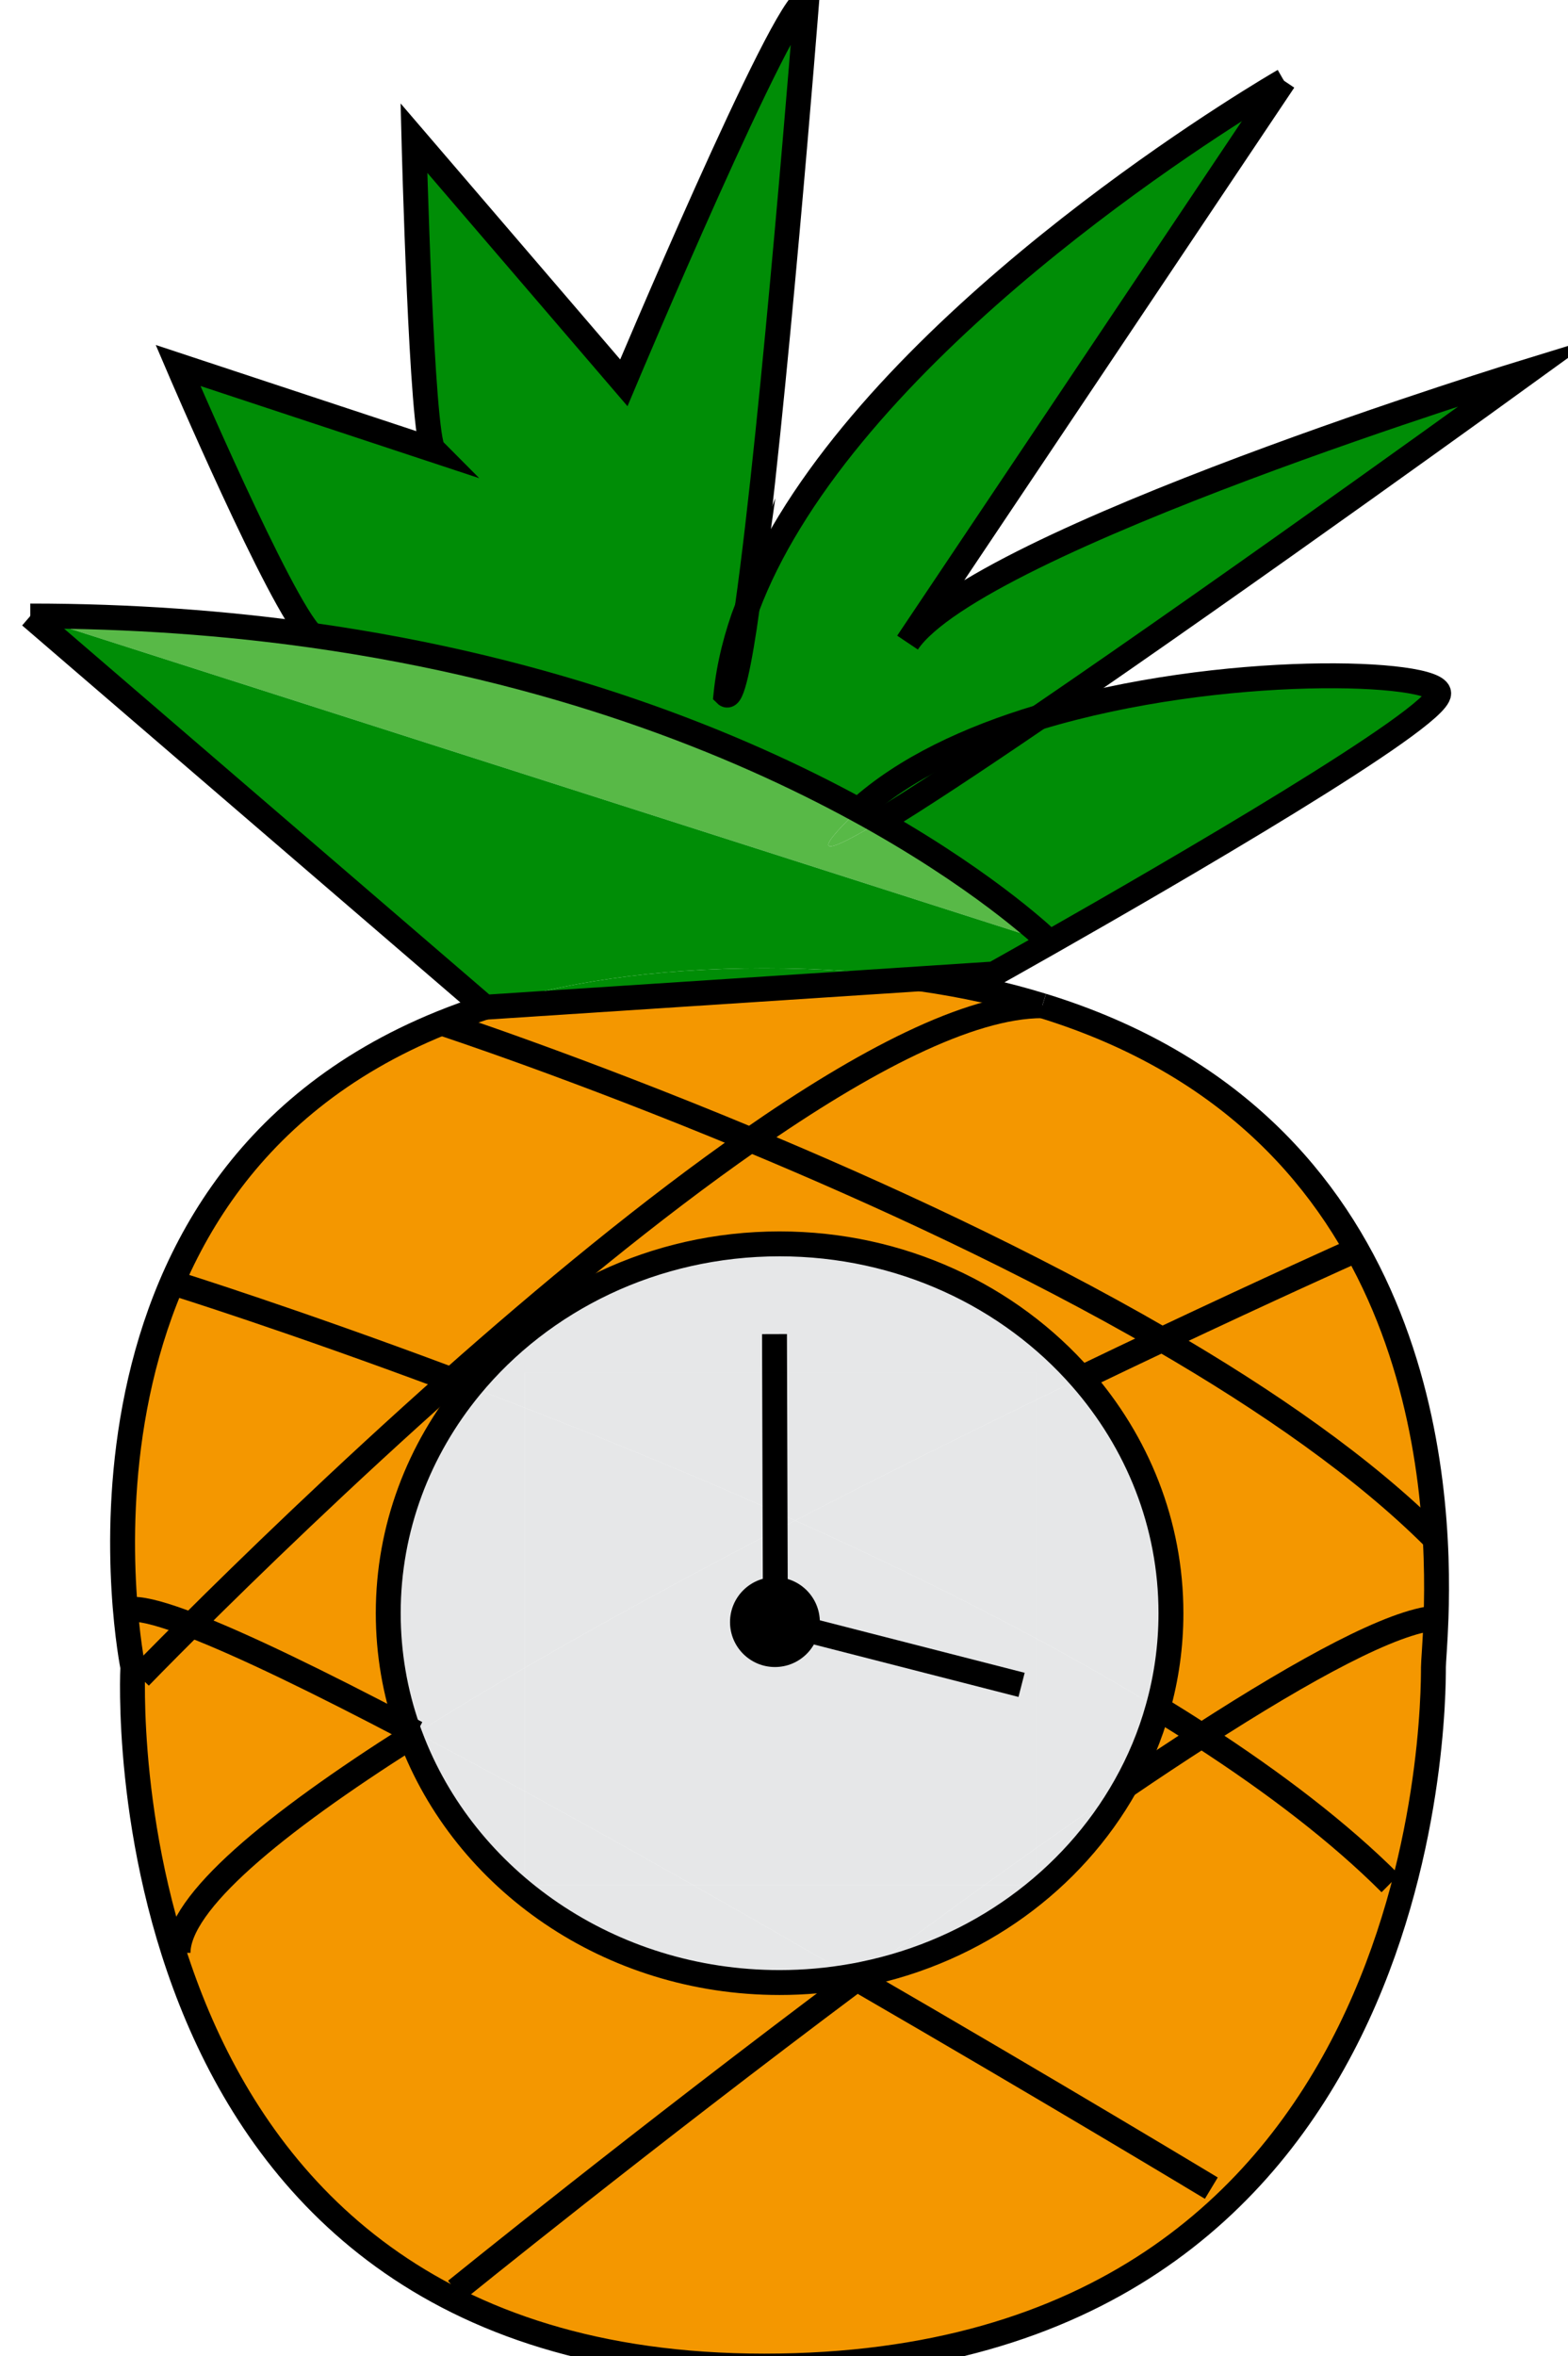 <?xml version="1.0" encoding="utf-8"?>
<!-- Generator: Adobe Illustrator 24.2.0, SVG Export Plug-In . SVG Version: 6.00 Build 0)  -->
<svg version="1.1" id="lines" xmlns="http://www.w3.org/2000/svg" xmlns:xlink="http://www.w3.org/1999/xlink" x="0px" y="0px"
	 viewBox="0 0 314.94 472.93" style="enable-background:new 0 0 314.94 472.93;" xml:space="preserve">
<style type="text/css">
	.st0{fill:#008D06;}
	.st1{fill:#58B947;}
	.st2{fill:#E6E7E8;}
	.st3{fill:#F49700;}
	.st4{fill:none;stroke:#000000;stroke-width:5;stroke-miterlimit:10;}
</style>
<g id="XMLID_1_">
	<g>
		<path class="st0" d="M210.85,189.17c0,0-11.28-11.12-34.21-24.2c7.7-4.64,19.09-12.18,32-20.98c36.79-11.07,80.33-9.41,80.33-4.81
			C288.97,144.22,234.84,175.54,210.85,189.17z"/>
		<path class="st1" d="M63.58,128.12c4.78,0.87-57.5-4.47-57.5-4.47c20.41,0,39.25,1.43,56.55,3.86
			C63,127.86,63.32,128.07,63.58,128.12z"/>
		<path class="st2" d="M159.72,305.21c-18.53,9.58-37.27,19.67-54.38,29.6v-52.25C122.22,289.1,140.85,296.73,159.72,305.21z"/>
		<path class="st2" d="M232.56,342.86c-1.53,5.49-3.73,10.74-6.5,15.65c-5.81,3.95-11.79,8.1-17.84,12.39v-41.96
			C216.61,333.45,224.78,338.1,232.56,342.86z"/>
		<path class="st2" d="M226.06,358.51c-10.66,18.96-29.79,33.03-52.63,37.72c8-5.96,16.17-11.97,24.3-17.83h10.49v-7.5
			C214.27,366.61,220.25,362.46,226.06,358.51z"/>
		<path class="st2" d="M105.34,282.56v52.25c-7.6,4.41-14.88,8.79-21.67,13.08c-0.6-0.31-1.19-0.63-1.78-0.93
			c-2.54-7.28-3.91-15.07-3.91-23.15c0-17.11,6.15-32.87,16.48-45.42C97.99,279.72,101.62,281.11,105.34,282.56z"/>
		<path class="st0" d="M97.42,202.18c15.34-4.94,33.83-7.82,56.1-7.82c11.36,0,21.77,0.74,31.31,2.11L97.42,202.18z"/>
		<path class="st3" d="M173.43,396.23c-0.44,0.34-0.89,0.67-1.33,1c-0.32-0.19-0.63-0.37-0.95-0.56
			C171.91,396.54,172.67,396.4,173.43,396.23z"/>
		<path class="st3" d="M232.56,342.86c2.99,1.83,5.92,3.67,8.78,5.53c-4.92,3.16-10.03,6.55-15.28,10.12
			C228.83,353.6,231.03,348.35,232.56,342.86z"/>
		<path class="st1" d="M6.08,123.65c0,0,62.28,5.34,57.5,4.47c-0.26-0.05-0.58-0.26-0.95-0.61c48.77,6.85,85.23,21.7,109.79,35.11
			c-0.66,0.58-1.3,1.19-1.92,1.81c-7.71,7.71-4,6.64,6.14,0.54c22.93,13.08,34.21,24.2,34.21,24.2L6.08,123.65z"/>
		<path class="st0" d="M87.05,90.31c-2.39-2.39-3.91-62.59-3.91-62.59l42.16,49.12c0,0,32.3-76.84,36.75-76.84
			c0,0-6.62,84.23-11.93,121.8c-2.21,5.82-3.7,11.71-4.31,17.61c1.16,1.15,2.67-6,4.31-17.61c2.17-5.74,5.03-11.41,8.43-16.97
			c29.38-48.18,98.25-88.01,99.33-88.63l-75.6,112.79c13.76-20.53,124.81-54.54,124.81-54.54s-57,41.28-98.45,69.54
			c-13.96,4.19-26.95,10.22-36.22,18.63c-24.56-13.41-61.02-28.26-109.79-35.11c-6.29-6.02-26.87-54.15-26.87-54.15L87.05,90.31z"/>
		<path class="st3" d="M184.83,196.47c8.91,1.27,17.06,3.1,24.52,5.4c-14.68,0-35.86,11.1-58.6,26.93
			c-35.13-14.63-62.08-23.45-62.08-23.45c2.79-1.13,5.7-2.19,8.74-3.17h0.01L184.83,196.47z"/>
		<path class="st3" d="M172.1,397.23c0.44-0.33,0.89-0.66,1.33-1c22.84-4.69,41.97-18.76,52.63-37.72
			c5.25-3.57,10.36-6.96,15.28-10.12c21.04-13.57,38.45-22.97,47.09-23.62c-0.18,5.25-0.52,8.77-0.52,9.88
			c0,7.91,0,140.29-134.39,140.29c-134.38,0-126.84-140.29-126.84-140.29s-19.57-96.24,61.99-129.3c0,0,26.95,8.82,62.08,23.45
			c-19.92,13.86-41.05,31.35-60.04,48.18c-22,19.5-41.14,38.11-52.29,49.21c10.38,3.99,25.74,11.47,43.47,20.77
			c0.19,0.56,0.4,1.12,0.61,1.67c10.82,28.74,39.9,49.32,74.08,49.32c4.98,0,9.85-0.44,14.57-1.28
			C171.47,396.86,171.78,397.04,172.1,397.23z"/>
		<path class="st3" d="M83.67,347.89c-0.39,0.24-0.78,0.49-1.17,0.74c-0.21-0.55-0.42-1.11-0.61-1.67
			C82.48,347.26,83.07,347.58,83.67,347.89z"/>
		<path class="st2" d="M171.15,396.67c-4.72,0.84-9.59,1.28-14.57,1.28c-34.18,0-63.26-20.58-74.08-49.32
			c0.39-0.25,0.78-0.5,1.17-0.74c6.93,3.65,14.21,7.56,21.67,11.64v18.87h33.89C150.08,384.55,160.86,390.73,171.15,396.67z"/>
		<path class="st0" d="M153.52,194.36c-22.27,0-40.76,2.88-56.1,7.82h-0.01L6.08,123.65l204.77,65.52
			c-6.83,3.88-11.22,6.33-11.22,6.33l-14.8,0.97C175.29,195.1,164.88,194.36,153.52,194.36z"/>
		<path class="st3" d="M233.4,268.89c-5.05,2.39-10.48,4.97-16.2,7.73c-14.42-16.46-36.22-26.94-60.62-26.94
			c-25.26,0-47.74,11.24-62.12,28.71c-1.27-0.48-2.52-0.95-3.75-1.41c18.99-16.83,40.12-34.32,60.04-48.18
			C176.38,239.46,206.36,253.22,233.4,268.89z"/>
		<path class="st2" d="M208.22,328.94v41.96c-3.48,2.46-6.98,4.97-10.49,7.5h-58.5c-11.38-6.44-22.85-12.84-33.89-18.87v-24.72
			c17.11-9.93,35.85-20.02,54.38-29.6C176.04,312.54,192.53,320.5,208.22,328.94z"/>
		<path class="st1" d="M176.64,164.97c-10.14,6.1-13.85,7.17-6.14-0.54c0.62-0.62,1.26-1.23,1.92-1.81
			C173.87,163.41,175.28,164.19,176.64,164.97z"/>
		<path class="st0" d="M150.12,121.8c-1.64,11.61-3.15,18.76-4.31,17.61C146.42,133.51,147.91,127.62,150.12,121.8z"/>
		<path class="st2" d="M139.23,378.4h58.5c-8.13,5.86-16.3,11.87-24.3,17.83c-0.76,0.17-1.52,0.31-2.28,0.44
			C160.86,390.73,150.08,384.55,139.23,378.4z"/>
		<path class="st2" d="M208.22,370.9v7.5h-10.49C201.24,375.87,204.74,373.36,208.22,370.9z"/>
		<path class="st2" d="M208.22,275.52v5.43c-15.07,7.31-31.7,15.57-48.5,24.26c-18.87-8.48-37.5-16.11-54.38-22.65v-7.04H208.22z"/>
		<path class="st2" d="M156.58,249.68c24.4,0,46.2,10.48,60.62,26.94c-2.92,1.4-5.92,2.84-8.98,4.33v-5.43H105.34v7.04
			c-3.72-1.45-7.35-2.84-10.88-4.17C108.84,260.92,131.32,249.68,156.58,249.68z"/>
		<path class="st2" d="M235.19,323.81c0,6.58-0.91,12.97-2.63,19.05c-7.78-4.76-15.95-9.41-24.34-13.92v-47.99
			c3.06-1.49,6.06-2.93,8.98-4.33C228.44,289.44,235.19,305.88,235.19,323.81z"/>
		<path class="st2" d="M139.23,378.4h-33.89v-18.87C116.38,365.56,127.85,371.96,139.23,378.4z"/>
		<path class="st3" d="M90.71,276.98c1.23,0.46,2.48,0.93,3.75,1.41c-10.33,12.55-16.48,28.31-16.48,45.42
			c0,8.08,1.37,15.87,3.91,23.15c-17.73-9.3-33.09-16.78-43.47-20.77C49.57,315.09,68.71,296.48,90.71,276.98z"/>
		<path class="st2" d="M208.22,280.95v47.99c-15.69-8.44-32.18-16.4-48.5-23.73C176.52,296.52,193.15,288.26,208.22,280.95z"/>
		<path class="st2" d="M105.34,334.81v24.72c-7.46-4.08-14.74-7.99-21.67-11.64C90.46,343.6,97.74,339.22,105.34,334.81z"/>
		<path class="st3" d="M233.4,268.89c-27.04-15.67-57.02-29.43-82.65-40.09c22.74-15.83,43.92-26.93,58.6-26.93h0.01
			c76.62,23.54,80.01,95.95,79.07,122.9c-8.64,0.65-26.05,10.05-47.09,23.62c-2.86-1.86-5.79-3.7-8.78-5.53
			c1.72-6.08,2.63-12.47,2.63-19.05c0-17.93-6.75-34.37-17.99-47.19C222.92,273.86,228.35,271.28,233.4,268.89z"/>
		<path class="st0" d="M176.64,164.97c-1.36-0.78-2.77-1.56-4.22-2.35c9.27-8.41,22.26-14.44,36.22-18.63
			C195.73,152.79,184.34,160.33,176.64,164.97z"/>
	</g>
	<g>
		<path class="st4" d="M209.35,201.87c-7.46-2.3-15.61-4.13-24.52-5.4"/>
		<path class="st4" d="M97.41,202.18c-3.04,0.98-5.95,2.04-8.74,3.17c-81.56,33.06-61.99,129.3-61.99,129.3
			s-7.54,140.29,126.84,140.29c134.39,0,134.39-132.38,134.39-140.29c0-1.11,0.34-4.63,0.52-9.88c0.94-26.95-2.45-99.36-79.07-122.9
			"/>
		<path class="st4" d="M88.67,205.35c0,0,26.95,8.82,62.08,23.45c25.63,10.66,55.61,24.42,82.65,40.09
			c21.19,12.29,40.58,25.75,54.66,39.82"/>
		<path class="st4" d="M232.56,342.86c2.99,1.83,5.92,3.67,8.78,5.53c14.74,9.55,27.76,19.5,37.92,29.66"/>
		<path class="st4" d="M35.21,257.65c0,0,23,7.17,55.5,19.33c1.23,0.46,2.48,0.93,3.75,1.41"/>
		<path class="st4" d="M83.67,347.89c-0.6-0.31-1.19-0.63-1.78-0.93c-17.73-9.3-33.09-16.78-43.47-20.77
			c-5.28-2.03-9.27-3.16-11.63-3.16"/>
		<path class="st4" d="M243.3,439.22c0,0-31.82-19.2-71.2-41.99c-0.32-0.19-0.63-0.37-0.95-0.56"/>
		<path class="st4" d="M226.06,358.51c5.25-3.57,10.36-6.96,15.28-10.12c21.04-13.57,38.45-22.97,47.09-23.62
			c0.32-0.03,0.63-0.04,0.92-0.04"/>
		<path class="st4" d="M91.57,459.75c0,0,37.67-30.5,80.53-62.52c0.44-0.33,0.89-0.66,1.33-1"/>
		<path class="st4" d="M209.36,201.87L209.36,201.87c-14.69,0-35.87,11.1-58.61,26.93c-19.92,13.86-41.05,31.35-60.04,48.18
			c-22,19.5-41.14,38.11-52.29,49.21c-6.54,6.51-10.33,10.43-10.33,10.43"/>
		<path class="st4" d="M83.67,347.89c-0.39,0.24-0.78,0.49-1.17,0.74c-27.49,17.43-46.74,33.25-46.74,43.36"/>
		<path class="st4" d="M270.74,251.64c0,0-14.96,6.69-37.34,17.25c-5.05,2.39-10.48,4.97-16.2,7.73"/>
		<path class="st4" d="M62.63,127.51c-6.29-6.02-26.87-54.15-26.87-54.15l51.29,16.95c-2.39-2.39-3.91-62.59-3.91-62.59l42.16,49.12
			c0,0,32.3-76.84,36.75-76.84c0,0-6.62,84.23-11.93,121.8"/>
		<path class="st4" d="M172.42,162.62c9.27-8.41,22.26-14.44,36.22-18.63c36.79-11.07,80.33-9.41,80.33-4.81
			c0,5.04-54.13,36.36-78.12,49.99c-6.83,3.88-11.22,6.33-11.22,6.33l-14.8,0.97l-87.41,5.71h-0.01L6.08,123.65"/>
		<path class="st4" d="M257.89,16.19l-0.01,0.01l-75.6,112.79c13.76-20.53,124.81-54.54,124.81-54.54s-57,41.28-98.45,69.54
			c-12.91,8.8-24.3,16.34-32,20.98"/>
		<path class="st4" d="M150.12,121.8c2.17-5.74,5.03-11.41,8.43-16.97c29.38-48.18,98.25-88.01,99.33-88.63"/>
		<path class="st4" d="M150.12,121.8c-1.64,11.61-3.15,18.76-4.31,17.61C146.42,133.51,147.91,127.62,150.12,121.8z"/>
		<path class="st4" d="M210.85,189.17c0,0-11.28-11.12-34.21-24.2c-1.36-0.78-2.77-1.56-4.22-2.35
			c-24.56-13.41-61.02-28.26-109.79-35.11c-17.3-2.43-36.14-3.86-56.55-3.86"/>
		<path class="st4" d="M217.2,276.62c11.24,12.82,17.99,29.26,17.99,47.19c0,6.58-0.91,12.97-2.63,19.05
			c-1.53,5.49-3.73,10.74-6.5,15.65c-10.66,18.96-29.79,33.03-52.63,37.72c-0.76,0.17-1.52,0.31-2.28,0.44
			c-4.72,0.84-9.59,1.28-14.57,1.28c-34.18,0-63.26-20.58-74.08-49.32c-0.21-0.55-0.42-1.11-0.61-1.67
			c-2.54-7.28-3.91-15.07-3.91-23.15c0-17.11,6.15-32.87,16.48-45.42c14.38-17.47,36.86-28.71,62.12-28.71
			C180.98,249.68,202.78,260.16,217.2,276.62z"/>
	</g>
</g>
<circle id="middle_dot" cx="155.65" cy="325.6" r="9.02"/>
<line id="big_hand" class="st4" x1="155.74" y1="325.02" x2="155.56" y2="267.79"/>
<line id="little_hand" class="st4" x1="154.91" y1="325.32" x2="205.19" y2="338.2"/>
</svg>
